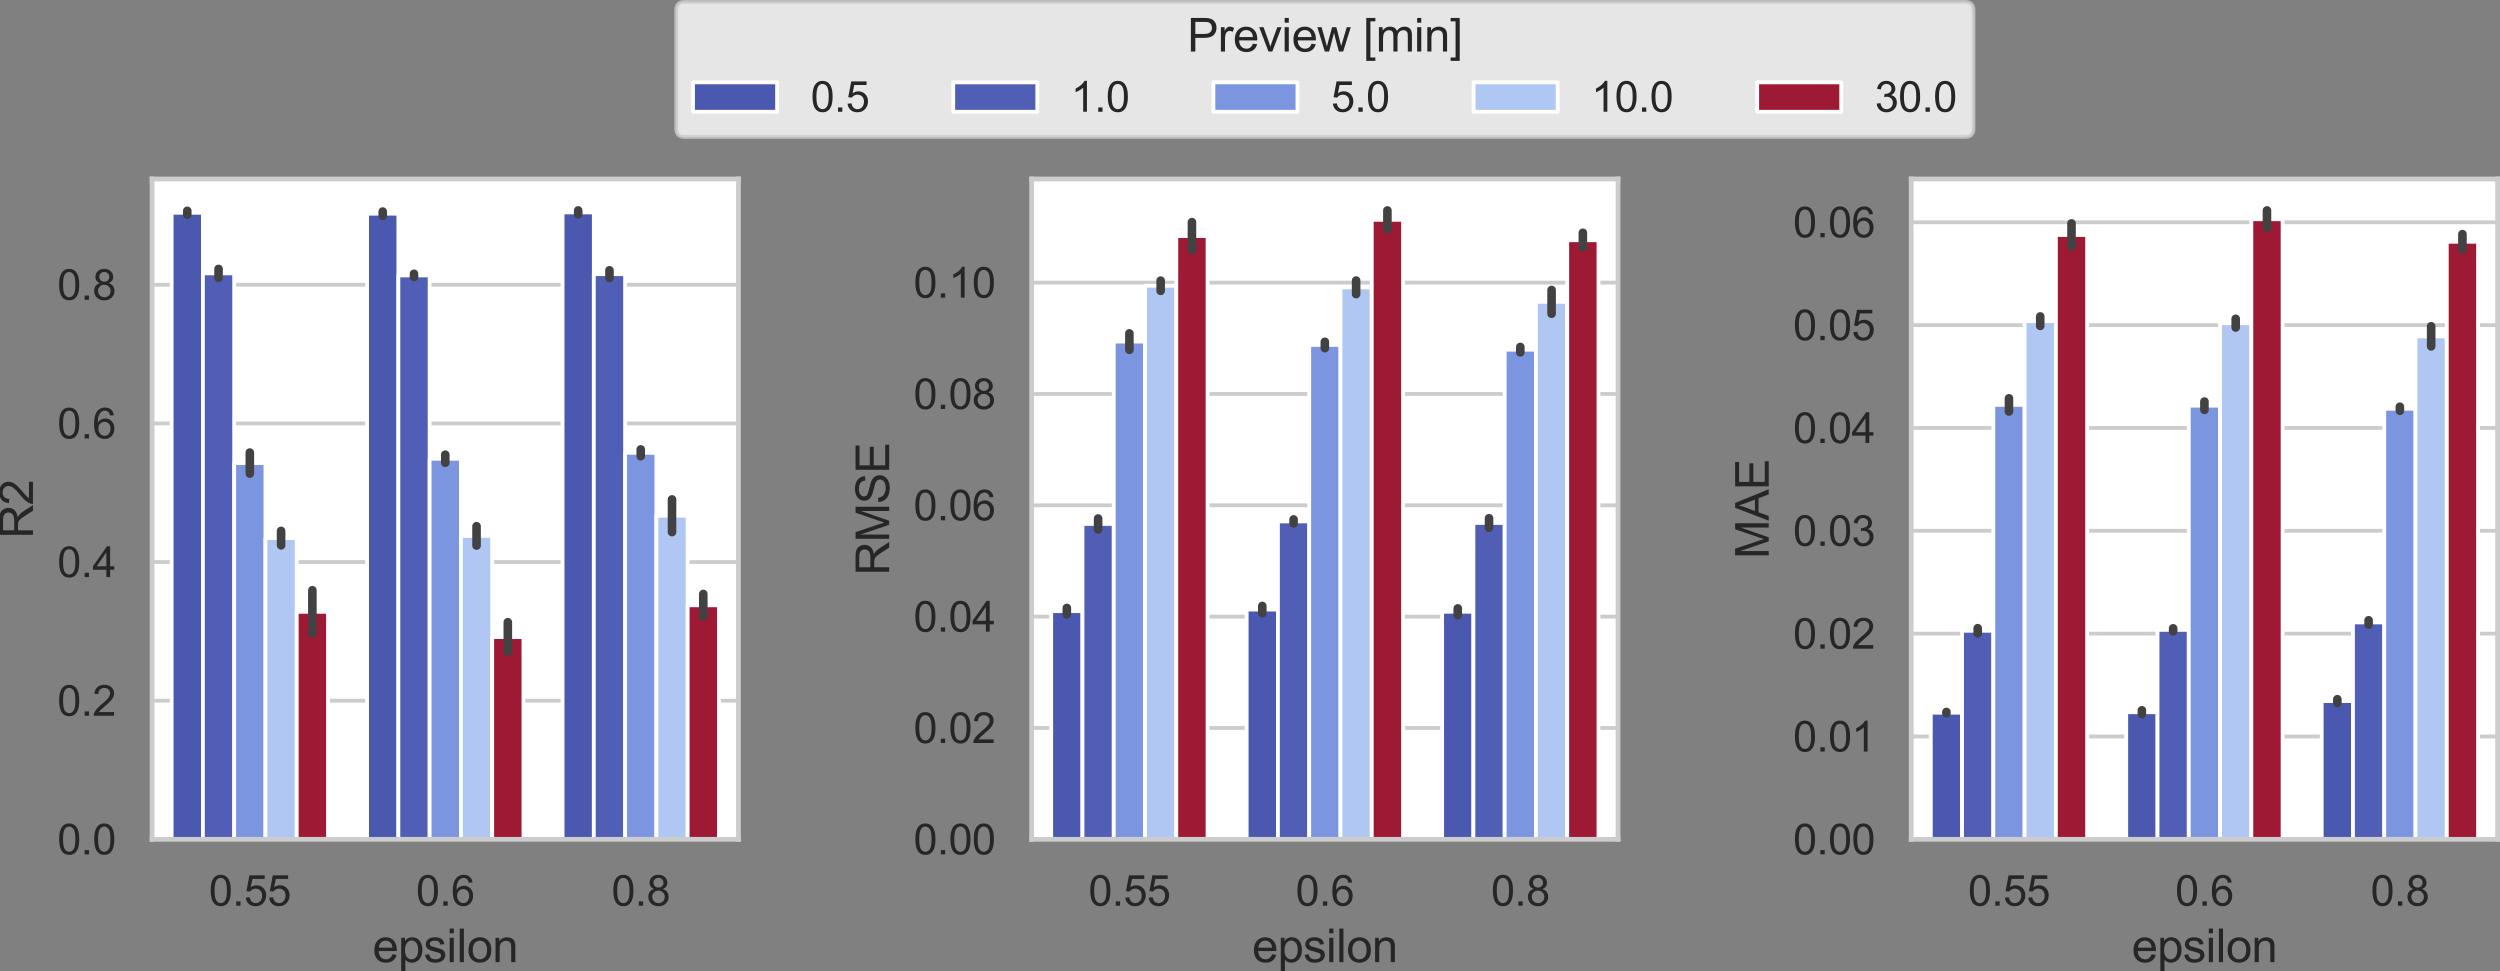 <?xml version="1.0" encoding="UTF-8" standalone="no"?>
<svg
   width="654.225pt"
   height="254.174pt"
   viewBox="0 0 654.225 254.174"
   version="1.1"
   id="svg3219"
   sodipodi:docname="teconer_metrics_Teconer_Downtown_100K.svg"
   inkscape:version="1.2 (dc2aeda, 2022-05-15)"
   xmlns:inkscape="http://www.inkscape.org/namespaces/inkscape"
   xmlns:sodipodi="http://sodipodi.sourceforge.net/DTD/sodipodi-0.dtd"
   xmlns:xlink="http://www.w3.org/1999/xlink"
   xmlns="http://www.w3.org/2000/svg"
   xmlns:svg="http://www.w3.org/2000/svg"
   xmlns:rdf="http://www.w3.org/1999/02/22-rdf-syntax-ns#"
   xmlns:cc="http://creativecommons.org/ns#"
   xmlns:dc="http://purl.org/dc/elements/1.1/">
  <rect x="0" y="0" width="654.225" height="254.174" fill="#808080" stroke="none"/>
  <sodipodi:namedview
     id="namedview3221"
     pagecolor="#ffffff"
     bordercolor="#666666"
     borderopacity="1.0"
     inkscape:showpageshadow="2"
     inkscape:pageopacity="0.0"
     inkscape:pagecheckerboard="0"
     inkscape:deskcolor="#d1d1d1"
     inkscape:document-units="pt"
     showgrid="false"
     inkscape:zoom="1.4188526"
     inkscape:cx="607.18078"
     inkscape:cy="159.63604"
     inkscape:window-width="2560"
     inkscape:window-height="1359"
     inkscape:window-x="0"
     inkscape:window-y="25"
     inkscape:window-maximized="0"
     inkscape:current-layer="figure_1" />
  <defs
     id="defs2249">
    <style
       type="text/css"
       id="style2247">*{stroke-linejoin: round; stroke-linecap: butt}</style>
  </defs>
  <g
     id="figure_1"
     transform="translate(-59.2,-10.76)">
    <g
       id="patch_1" />
    <g
       id="axes_1">
      <g
         id="patch_2">
        <path
           d="M 99,230.4 H 252.45 V 57.6 H 99 Z"
           style="fill:#ffffff"
           id="path2254" />
      </g>
      <g
         id="matplotlib.axis_1">
        <g
           id="xtick_1">
          <g
             id="text_1">
            <!-- 0.55 -->
            <g
               style="fill:#262626"
               transform="matrix(0.11,0,0,-0.11,113.871,247.774)"
               id="g2270">
              <defs
                 id="defs2260">
                <path
                   id="ArialMT-30"
                   d="m 266,2259 q 0,813 167,1308 167,496 496,764 330,269 830,269 369,0 647,-149 278,-148 459,-428 182,-279 285,-681 103,-401 103,-1083 0,-806 -166,-1301 Q 2922,463 2592,192 2263,-78 1759,-78 1097,-78 719,397 266,969 266,2259 Z m 578,0 q 0,-1128 264,-1502 264,-373 651,-373 388,0 652,375 264,375 264,1500 0,1132 -264,1503 -264,372 -658,372 -387,0 -619,-328 Q 844,3388 844,2259 Z"
                   transform="scale(0.016)" />
                <path
                   id="ArialMT-2e"
                   d="m 581,0 v 641 h 641 V 0 Z"
                   transform="scale(0.016)" />
                <path
                   id="ArialMT-35"
                   d="m 266,1200 590,50 q 66,-431 305,-649 239,-217 577,-217 406,0 687,306 281,307 281,813 0,481 -270,759 -270,279 -708,279 -272,0 -491,-124 -218,-123 -343,-320 l -528,69 443,2353 H 3088 V 3981 H 1259 L 1013,2750 q 412,288 865,288 600,0 1012,-416 413,-416 413,-1069 Q 3303,931 2941,478 2500,-78 1738,-78 1113,-78 717,272 322,622 266,1200 Z"
                   transform="scale(0.016)" />
              </defs>
              <use
                 xlink:href="#ArialMT-30"
                 id="use2262" />
              <use
                 xlink:href="#ArialMT-2e"
                 x="55.615"
                 id="use2264" />
              <use
                 xlink:href="#ArialMT-35"
                 x="83.398"
                 id="use2266" />
              <use
                 xlink:href="#ArialMT-35"
                 x="139.014"
                 id="use2268" />
            </g>
          </g>
        </g>
        <g
           id="xtick_2">
          <g
             id="text_2">
            <!-- 0.6 -->
            <g
               style="fill:#262626"
               transform="matrix(0.11,0,0,-0.11,168.08,247.774)"
               id="g2283">
              <defs
                 id="defs2275">
                <path
                   id="ArialMT-36"
                   d="m 3184,3459 -559,-43 q -75,331 -212,481 -229,241 -563,241 -269,0 -472,-150 -265,-194 -419,-566 -153,-372 -159,-1059 203,309 497,459 294,150 616,150 562,0 957,-414 396,-414 396,-1070 0,-432 -186,-802 Q 2894,316 2569,119 2244,-78 1831,-78 1128,-78 684,439 241,956 241,2144 q 0,1328 490,1931 428,525 1153,525 541,0 886,-303 346,-303 414,-838 z M 888,1484 q 0,-290 123,-556 123,-265 345,-405 222,-139 466,-139 356,0 612,287 257,288 257,782 0,475 -254,748 -253,274 -637,274 -381,0 -647,-274 -265,-273 -265,-717 z"
                   transform="scale(0.016)" />
              </defs>
              <use
                 xlink:href="#ArialMT-30"
                 id="use2277" />
              <use
                 xlink:href="#ArialMT-2e"
                 x="55.615"
                 id="use2279" />
              <use
                 xlink:href="#ArialMT-36"
                 x="83.398"
                 id="use2281" />
            </g>
          </g>
        </g>
        <g
           id="xtick_3">
          <g
             id="text_3">
            <!-- 0.8 -->
            <g
               style="fill:#262626"
               transform="matrix(0.11,0,0,-0.11,219.23,247.774)"
               id="g2296">
              <defs
                 id="defs2288">
                <path
                   id="ArialMT-38"
                   d="m 1131,2484 q -350,129 -519,366 -168,238 -168,569 0,500 359,840 360,341 956,341 600,0 966,-349 366,-348 366,-848 0,-319 -168,-555 -167,-235 -507,-364 422,-137 642,-444 220,-306 220,-731 0,-587 -416,-987 Q 2447,-78 1769,-78 1091,-78 675,323 259,725 259,1325 q 0,447 227,748 227,302 645,411 z m -112,954 q 0,-325 209,-532 210,-206 544,-206 325,0 533,204 208,205 208,502 0,310 -215,521 -214,211 -532,211 -322,0 -535,-207 -212,-206 -212,-493 z M 838,1322 q 0,-241 114,-466 114,-225 339,-349 225,-123 484,-123 403,0 665,259 263,260 263,660 0,406 -270,672 -270,266 -677,266 -397,0 -658,-263 -260,-262 -260,-656 z"
                   transform="scale(0.016)" />
              </defs>
              <use
                 xlink:href="#ArialMT-30"
                 id="use2290" />
              <use
                 xlink:href="#ArialMT-2e"
                 x="55.615"
                 id="use2292" />
              <use
                 xlink:href="#ArialMT-38"
                 x="83.398"
                 id="use2294" />
            </g>
          </g>
        </g>
        <g
           id="text_4">
          <!-- epsilon -->
          <g
             style="fill:#262626"
             transform="matrix(0.12,0,0,-0.12,156.713,262.549)"
             id="g2323">
            <defs
               id="defs2307">
              <path
                 id="ArialMT-65"
                 d="m 2694,1069 581,-72 Q 3138,488 2766,206 2394,-75 1816,-75 1088,-75 661,373 234,822 234,1631 q 0,838 431,1300 432,463 1119,463 666,0 1088,-453 422,-453 422,-1275 0,-50 -3,-150 H 816 q 31,-547 309,-838 278,-290 694,-290 309,0 528,162 219,163 347,519 z M 847,1978 h 1853 q -37,419 -212,628 -269,325 -697,325 -388,0 -652,-259 -264,-259 -292,-694 z"
                 transform="scale(0.016)" />
              <path
                 id="ArialMT-70"
                 d="m 422,-1272 v 4591 h 512 v -431 q 182,253 410,379 228,127 553,127 425,0 750,-219 325,-219 490,-618 166,-398 166,-873 0,-509 -183,-917 Q 2938,359 2589,142 2241,-75 1856,-75 1575,-75 1351,44 1128,163 984,344 v -1616 z m 509,2913 q 0,-641 259,-947 260,-306 629,-306 375,0 642,317 267,317 267,983 0,634 -261,949 -261,316 -623,316 -360,0 -637,-336 -276,-336 -276,-976 z"
                 transform="scale(0.016)" />
              <path
                 id="ArialMT-73"
                 d="m 197,991 556,87 q 47,-334 261,-512 214,-178 599,-178 387,0 574,157 188,158 188,371 0,190 -166,300 -115,75 -575,190 -618,157 -857,271 -239,114 -363,315 -123,202 -123,446 0,221 101,410 102,190 277,315 131,96 357,163 227,68 487,68 390,0 685,-113 296,-112 436,-305 141,-192 194,-513 l -550,-75 q -37,256 -217,399 -180,144 -508,144 -387,0 -553,-128 -166,-128 -166,-300 0,-109 69,-197 69,-90 216,-150 84,-31 497,-143 597,-160 832,-262 236,-101 370,-295 135,-193 135,-481 0,-281 -164,-530 Q 2625,197 2315,61 2006,-75 1616,-75 969,-75 630,194 291,463 197,991 Z"
                 transform="scale(0.016)" />
              <path
                 id="ArialMT-69"
                 d="m 425,3934 v 647 H 988 V 3934 Z M 425,0 V 3319 H 988 V 0 Z"
                 transform="scale(0.016)" />
              <path
                 id="ArialMT-6c"
                 d="M 409,0 V 4581 H 972 V 0 Z"
                 transform="scale(0.016)" />
              <path
                 id="ArialMT-6f"
                 d="m 213,1659 q 0,922 512,1366 428,369 1044,369 684,0 1118,-449 435,-448 435,-1239 0,-640 -192,-1008 Q 2938,331 2570,128 2203,-75 1769,-75 1072,-75 642,372 213,819 213,1659 Z m 578,0 q 0,-637 278,-954 278,-317 700,-317 419,0 697,318 278,319 278,972 0,616 -280,933 -280,317 -695,317 -422,0 -700,-316 -278,-315 -278,-953 z"
                 transform="scale(0.016)" />
              <path
                 id="ArialMT-6e"
                 d="m 422,0 v 3319 h 506 v -472 q 366,547 1056,547 300,0 552,-108 252,-108 377,-283 125,-175 175,-415 31,-157 31,-547 V 0 h -563 v 2019 q 0,344 -66,514 -65,170 -232,271 -167,102 -392,102 -360,0 -621,-228 Q 984,2450 984,1813 V 0 Z"
                 transform="scale(0.016)" />
            </defs>
            <use
               xlink:href="#ArialMT-65"
               id="use2309" />
            <use
               xlink:href="#ArialMT-70"
               x="55.615"
               id="use2311" />
            <use
               xlink:href="#ArialMT-73"
               x="111.23"
               id="use2313" />
            <use
               xlink:href="#ArialMT-69"
               x="161.23"
               id="use2315" />
            <use
               xlink:href="#ArialMT-6c"
               x="183.447"
               id="use2317" />
            <use
               xlink:href="#ArialMT-6f"
               x="205.664"
               id="use2319" />
            <use
               xlink:href="#ArialMT-6e"
               x="261.279"
               id="use2321" />
          </g>
        </g>
      </g>
      <g
         id="matplotlib.axis_2">
        <g
           id="ytick_1">
          <g
             id="line2d_1">
            <path
               d="M 99,230.4 H 252.45"
               clip-path="url(#p934b0e209a)"
               style="fill:none;stroke:#cccccc;stroke-linecap:round"
               id="path2327" />
          </g>
          <g
             id="text_5">
            <!-- 0.0 -->
            <g
               style="fill:#262626"
               transform="matrix(0.11,0,0,-0.11,74.21,234.337)"
               id="g2336">
              <use
                 xlink:href="#ArialMT-30"
                 id="use2330" />
              <use
                 xlink:href="#ArialMT-2e"
                 x="55.615"
                 id="use2332" />
              <use
                 xlink:href="#ArialMT-30"
                 x="83.398"
                 id="use2334" />
            </g>
          </g>
        </g>
        <g
           id="ytick_2">
          <g
             id="line2d_2">
            <path
               d="M 99,194.121 H 252.45"
               clip-path="url(#p934b0e209a)"
               style="fill:none;stroke:#cccccc;stroke-linecap:round"
               id="path2340" />
          </g>
          <g
             id="text_6">
            <!-- 0.2 -->
            <g
               style="fill:#262626"
               transform="matrix(0.11,0,0,-0.11,74.21,198.058)"
               id="g2352">
              <defs
                 id="defs2344">
                <path
                   id="ArialMT-32"
                   d="M 3222,541 V 0 H 194 q -6,203 65,391 116,309 370,609 255,300 737,694 747,612 1009,970 263,358 263,677 0,334 -240,563 -239,230 -623,230 -406,0 -650,-244 -244,-243 -247,-674 l -578,59 q 59,647 446,986 388,339 1042,339 659,0 1043,-366 385,-365 385,-906 0,-275 -113,-541 Q 2991,2522 2730,2228 2469,1934 1863,1422 1356,997 1212,845 1069,694 975,541 Z"
                   transform="scale(0.016)" />
              </defs>
              <use
                 xlink:href="#ArialMT-30"
                 id="use2346" />
              <use
                 xlink:href="#ArialMT-2e"
                 x="55.615"
                 id="use2348" />
              <use
                 xlink:href="#ArialMT-32"
                 x="83.398"
                 id="use2350" />
            </g>
          </g>
        </g>
        <g
           id="ytick_3">
          <g
             id="line2d_3">
            <path
               d="M 99,157.842 H 252.45"
               clip-path="url(#p934b0e209a)"
               style="fill:none;stroke:#cccccc;stroke-linecap:round"
               id="path2356" />
          </g>
          <g
             id="text_7">
            <!-- 0.4 -->
            <g
               style="fill:#262626"
               transform="matrix(0.11,0,0,-0.11,74.21,161.779)"
               id="g2368">
              <defs
                 id="defs2360">
                <path
                   id="ArialMT-34"
                   d="M 2069,0 V 1097 H 81 v 516 l 2091,2968 h 459 V 1613 h 619 V 1097 H 2631 V 0 Z m 0,1613 V 3678 L 634,1613 Z"
                   transform="scale(0.016)" />
              </defs>
              <use
                 xlink:href="#ArialMT-30"
                 id="use2362" />
              <use
                 xlink:href="#ArialMT-2e"
                 x="55.615"
                 id="use2364" />
              <use
                 xlink:href="#ArialMT-34"
                 x="83.398"
                 id="use2366" />
            </g>
          </g>
        </g>
        <g
           id="ytick_4">
          <g
             id="line2d_4">
            <path
               d="M 99,121.563 H 252.45"
               clip-path="url(#p934b0e209a)"
               style="fill:none;stroke:#cccccc;stroke-linecap:round"
               id="path2372" />
          </g>
          <g
             id="text_8">
            <!-- 0.6 -->
            <g
               style="fill:#262626"
               transform="matrix(0.11,0,0,-0.11,74.21,125.5)"
               id="g2381">
              <use
                 xlink:href="#ArialMT-30"
                 id="use2375" />
              <use
                 xlink:href="#ArialMT-2e"
                 x="55.615"
                 id="use2377" />
              <use
                 xlink:href="#ArialMT-36"
                 x="83.398"
                 id="use2379" />
            </g>
          </g>
        </g>
        <g
           id="ytick_5">
          <g
             id="line2d_5">
            <path
               d="M 99,85.284 H 252.45"
               clip-path="url(#p934b0e209a)"
               style="fill:none;stroke:#cccccc;stroke-linecap:round"
               id="path2385" />
          </g>
          <g
             id="text_9">
            <!-- 0.8 -->
            <g
               style="fill:#262626"
               transform="matrix(0.11,0,0,-0.11,74.21,89.221)"
               id="g2394">
              <use
                 xlink:href="#ArialMT-30"
                 id="use2388" />
              <use
                 xlink:href="#ArialMT-2e"
                 x="55.615"
                 id="use2390" />
              <use
                 xlink:href="#ArialMT-38"
                 x="83.398"
                 id="use2392" />
            </g>
          </g>
        </g>
        <g
           id="text_10">
          <!-- R2 -->
          <g
             style="fill:#262626"
             transform="matrix(0,-0.12,-0.12,0,67.825,151.67)"
             id="g2405">
            <defs
               id="defs2399">
              <path
                 id="ArialMT-52"
                 d="m 503,0 v 4581 h 2031 q 613,0 931,-124 319,-123 510,-436 191,-312 191,-690 0,-487 -316,-822 -316,-334 -975,-425 241,-115 366,-228 265,-243 503,-609 L 4541,0 h -763 l -606,953 q -266,413 -438,631 -171,219 -307,306 -136,88 -277,123 -103,21 -337,21 H 1109 V 0 Z m 606,2559 h 1304 q 415,0 649,86 235,86 357,275 122,189 122,411 0,325 -236,534 -236,210 -746,210 H 1109 Z"
                 transform="scale(0.016)" />
            </defs>
            <use
               xlink:href="#ArialMT-52"
               id="use2401" />
            <use
               xlink:href="#ArialMT-32"
               x="72.217"
               id="use2403" />
          </g>
        </g>
      </g>
      <g
         id="patch_3">
        <path
           d="m 104.115,230.4 h 8.184 V 66.432 h -8.184 z"
           clip-path="url(#p934b0e209a)"
           style="fill:#4b58af;stroke:#ffffff;stroke-linejoin:miter"
           id="path2409" />
      </g>
      <g
         id="patch_4">
        <path
           d="m 155.265,230.4 h 8.184 V 66.676 h -8.184 z"
           clip-path="url(#p934b0e209a)"
           style="fill:#4b58af;stroke:#ffffff;stroke-linejoin:miter"
           id="path2412" />
      </g>
      <g
         id="patch_5">
        <path
           d="m 206.415,230.4 h 8.184 V 66.343 h -8.184 z"
           clip-path="url(#p934b0e209a)"
           style="fill:#4b58af;stroke:#ffffff;stroke-linejoin:miter"
           id="path2415" />
      </g>
      <g
         id="patch_6">
        <path
           d="m 112.299,230.4 h 8.184 V 82.299 h -8.184 z"
           clip-path="url(#p934b0e209a)"
           style="fill:#505fb5;stroke:#ffffff;stroke-linejoin:miter"
           id="path2418" />
      </g>
      <g
         id="patch_7">
        <path
           d="m 163.449,230.4 h 8.184 V 82.832 h -8.184 z"
           clip-path="url(#p934b0e209a)"
           style="fill:#505fb5;stroke:#ffffff;stroke-linejoin:miter"
           id="path2421" />
      </g>
      <g
         id="patch_8">
        <path
           d="m 214.599,230.4 h 8.184 V 82.506 h -8.184 z"
           clip-path="url(#p934b0e209a)"
           style="fill:#505fb5;stroke:#ffffff;stroke-linejoin:miter"
           id="path2424" />
      </g>
      <g
         id="patch_9">
        <path
           d="m 120.483,230.4 h 8.184 v -98.451 h -8.184 z"
           clip-path="url(#p934b0e209a)"
           style="fill:#7c95e0;stroke:#ffffff;stroke-linejoin:miter"
           id="path2427" />
      </g>
      <g
         id="patch_10">
        <path
           d="m 171.633,230.4 h 8.184 v -99.596 h -8.184 z"
           clip-path="url(#p934b0e209a)"
           style="fill:#7c95e0;stroke:#ffffff;stroke-linejoin:miter"
           id="path2430" />
      </g>
      <g
         id="patch_11">
        <path
           d="m 222.783,230.4 h 8.184 V 129.258 h -8.184 z"
           clip-path="url(#p934b0e209a)"
           style="fill:#7c95e0;stroke:#ffffff;stroke-linejoin:miter"
           id="path2433" />
      </g>
      <g
         id="patch_12">
        <path
           d="m 128.667,230.4 h 8.184 v -78.819 h -8.184 z"
           clip-path="url(#p934b0e209a)"
           style="fill:#b1c7f3;stroke:#ffffff;stroke-linejoin:miter"
           id="path2436" />
      </g>
      <g
         id="patch_13">
        <path
           d="m 179.817,230.4 h 8.184 v -79.397 h -8.184 z"
           clip-path="url(#p934b0e209a)"
           style="fill:#b1c7f3;stroke:#ffffff;stroke-linejoin:miter"
           id="path2439" />
      </g>
      <g
         id="patch_14">
        <path
           d="m 230.967,230.4 h 8.184 v -84.668 h -8.184 z"
           clip-path="url(#p934b0e209a)"
           style="fill:#b1c7f3;stroke:#ffffff;stroke-linejoin:miter"
           id="path2442" />
      </g>
      <g
         id="patch_15">
        <path
           d="m 136.851,230.4 h 8.184 v -59.534 h -8.184 z"
           clip-path="url(#p934b0e209a)"
           style="fill:#9e1a34;stroke:#ffffff;stroke-linejoin:miter"
           id="path2445" />
      </g>
      <g
         id="patch_16">
        <path
           d="m 188.001,230.4 h 8.184 v -52.922 h -8.184 z"
           clip-path="url(#p934b0e209a)"
           style="fill:#9e1a34;stroke:#ffffff;stroke-linejoin:miter"
           id="path2448" />
      </g>
      <g
         id="patch_17">
        <path
           d="m 239.151,230.4 h 8.184 v -61.237 h -8.184 z"
           clip-path="url(#p934b0e209a)"
           style="fill:#9e1a34;stroke:#ffffff;stroke-linejoin:miter"
           id="path2451" />
      </g>
      <g
         id="patch_18">
        <path
           d="m 124.575,230.4 v 0 z"
           clip-path="url(#p934b0e209a)"
           style="fill:#4b58af;stroke:#ffffff;stroke-linejoin:miter"
           id="path2454" />
      </g>
      <g
         id="patch_19">
        <path
           d="m 124.575,230.4 v 0 z"
           clip-path="url(#p934b0e209a)"
           style="fill:#505fb5;stroke:#ffffff;stroke-linejoin:miter"
           id="path2457" />
      </g>
      <g
         id="patch_20">
        <path
           d="m 124.575,230.4 v 0 z"
           clip-path="url(#p934b0e209a)"
           style="fill:#7c95e0;stroke:#ffffff;stroke-linejoin:miter"
           id="path2460" />
      </g>
      <g
         id="patch_21">
        <path
           d="m 124.575,230.4 v 0 z"
           clip-path="url(#p934b0e209a)"
           style="fill:#b1c7f3;stroke:#ffffff;stroke-linejoin:miter"
           id="path2463" />
      </g>
      <g
         id="patch_22">
        <path
           d="m 124.575,230.4 v 0 z"
           clip-path="url(#p934b0e209a)"
           style="fill:#9e1a34;stroke:#ffffff;stroke-linejoin:miter"
           id="path2466" />
      </g>
      <g
         id="line2d_6">
        <path
           d="m 108.207,66.931 v -0.997"
           clip-path="url(#p934b0e209a)"
           style="fill:none;stroke:#424242;stroke-width:2.25;stroke-linecap:round"
           id="path2469" />
      </g>
      <g
         id="line2d_7">
        <path
           d="M 159.357,67.232 V 66.119"
           clip-path="url(#p934b0e209a)"
           style="fill:none;stroke:#424242;stroke-width:2.25;stroke-linecap:round"
           id="path2472" />
      </g>
      <g
         id="line2d_8">
        <path
           d="M 210.507,66.856 V 65.829"
           clip-path="url(#p934b0e209a)"
           style="fill:none;stroke:#424242;stroke-width:2.25;stroke-linecap:round"
           id="path2475" />
      </g>
      <g
         id="line2d_9">
        <path
           d="M 116.391,83.464 V 81.134"
           clip-path="url(#p934b0e209a)"
           style="fill:none;stroke:#424242;stroke-width:2.25;stroke-linecap:round"
           id="path2478" />
      </g>
      <g
         id="line2d_10">
        <path
           d="M 167.541,83.259 V 82.404"
           clip-path="url(#p934b0e209a)"
           style="fill:none;stroke:#424242;stroke-width:2.25;stroke-linecap:round"
           id="path2481" />
      </g>
      <g
         id="line2d_11">
        <path
           d="M 218.691,83.516 V 81.495"
           clip-path="url(#p934b0e209a)"
           style="fill:none;stroke:#424242;stroke-width:2.25;stroke-linecap:round"
           id="path2484" />
      </g>
      <g
         id="line2d_12">
        <path
           d="m 124.575,134.707 v -5.518"
           clip-path="url(#p934b0e209a)"
           style="fill:none;stroke:#424242;stroke-width:2.25;stroke-linecap:round"
           id="path2487" />
      </g>
      <g
         id="line2d_13">
        <path
           d="m 175.725,131.866 v -2.124"
           clip-path="url(#p934b0e209a)"
           style="fill:none;stroke:#424242;stroke-width:2.25;stroke-linecap:round"
           id="path2490" />
      </g>
      <g
         id="line2d_14">
        <path
           d="m 226.875,130.155 v -1.794"
           clip-path="url(#p934b0e209a)"
           style="fill:none;stroke:#424242;stroke-width:2.25;stroke-linecap:round"
           id="path2493" />
      </g>
      <g
         id="line2d_15">
        <path
           d="m 132.759,153.476 v -3.79"
           clip-path="url(#p934b0e209a)"
           style="fill:none;stroke:#424242;stroke-width:2.25;stroke-linecap:round"
           id="path2496" />
      </g>
      <g
         id="line2d_16">
        <path
           d="m 183.909,153.537 v -5.067"
           clip-path="url(#p934b0e209a)"
           style="fill:none;stroke:#424242;stroke-width:2.25;stroke-linecap:round"
           id="path2499" />
      </g>
      <g
         id="line2d_17">
        <path
           d="m 235.059,150.015 v -8.566"
           clip-path="url(#p934b0e209a)"
           style="fill:none;stroke:#424242;stroke-width:2.25;stroke-linecap:round"
           id="path2502" />
      </g>
      <g
         id="line2d_18">
        <path
           d="M 140.943,176.516 V 165.216"
           clip-path="url(#p934b0e209a)"
           style="fill:none;stroke:#424242;stroke-width:2.25;stroke-linecap:round"
           id="path2505" />
      </g>
      <g
         id="line2d_19">
        <path
           d="M 192.093,181.369 V 173.588"
           clip-path="url(#p934b0e209a)"
           style="fill:none;stroke:#424242;stroke-width:2.25;stroke-linecap:round"
           id="path2508" />
      </g>
      <g
         id="line2d_20">
        <path
           d="m 243.243,172.136 v -5.947"
           clip-path="url(#p934b0e209a)"
           style="fill:none;stroke:#424242;stroke-width:2.25;stroke-linecap:round"
           id="path2511" />
      </g>
      <g
         id="patch_23">
        <path
           d="M 99,230.4 V 57.6"
           style="fill:none;stroke:#cccccc;stroke-width:1.25;stroke-linecap:square;stroke-linejoin:miter"
           id="path2514" />
      </g>
      <g
         id="patch_24">
        <path
           d="M 252.45,230.4 V 57.6"
           style="fill:none;stroke:#cccccc;stroke-width:1.25;stroke-linecap:square;stroke-linejoin:miter"
           id="path2517" />
      </g>
      <g
         id="patch_25">
        <path
           d="M 99,230.4 H 252.45"
           style="fill:none;stroke:#cccccc;stroke-width:1.25;stroke-linecap:square;stroke-linejoin:miter"
           id="path2520" />
      </g>
      <g
         id="patch_26">
        <path
           d="M 99,57.6 H 252.45"
           style="fill:none;stroke:#cccccc;stroke-width:1.25;stroke-linecap:square;stroke-linejoin:miter"
           id="path2523" />
      </g>
    </g>
    <g
       id="axes_2">
      <g
         id="patch_27">
        <path
           d="m 329.175,230.4 h 153.45 V 57.6 h -153.45 z"
           style="fill:#ffffff"
           id="path2527" />
      </g>
      <g
         id="matplotlib.axis_3">
        <g
           id="xtick_4">
          <g
             id="text_11">
            <!-- 0.55 -->
            <g
               style="fill:#262626"
               transform="matrix(0.11,0,0,-0.11,344.046,247.774)"
               id="g2538">
              <use
                 xlink:href="#ArialMT-30"
                 id="use2530" />
              <use
                 xlink:href="#ArialMT-2e"
                 x="55.615"
                 id="use2532" />
              <use
                 xlink:href="#ArialMT-35"
                 x="83.398"
                 id="use2534" />
              <use
                 xlink:href="#ArialMT-35"
                 x="139.014"
                 id="use2536" />
            </g>
          </g>
        </g>
        <g
           id="xtick_5">
          <g
             id="text_12">
            <!-- 0.6 -->
            <g
               style="fill:#262626"
               transform="matrix(0.11,0,0,-0.11,398.255,247.774)"
               id="g2548">
              <use
                 xlink:href="#ArialMT-30"
                 id="use2542" />
              <use
                 xlink:href="#ArialMT-2e"
                 x="55.615"
                 id="use2544" />
              <use
                 xlink:href="#ArialMT-36"
                 x="83.398"
                 id="use2546" />
            </g>
          </g>
        </g>
        <g
           id="xtick_6">
          <g
             id="text_13">
            <!-- 0.8 -->
            <g
               style="fill:#262626"
               transform="matrix(0.11,0,0,-0.11,449.405,247.774)"
               id="g2558">
              <use
                 xlink:href="#ArialMT-30"
                 id="use2552" />
              <use
                 xlink:href="#ArialMT-2e"
                 x="55.615"
                 id="use2554" />
              <use
                 xlink:href="#ArialMT-38"
                 x="83.398"
                 id="use2556" />
            </g>
          </g>
        </g>
        <g
           id="text_14">
          <!-- epsilon -->
          <g
             style="fill:#262626"
             transform="matrix(0.12,0,0,-0.12,386.887,262.549)"
             id="g2576">
            <use
               xlink:href="#ArialMT-65"
               id="use2562" />
            <use
               xlink:href="#ArialMT-70"
               x="55.615"
               id="use2564" />
            <use
               xlink:href="#ArialMT-73"
               x="111.23"
               id="use2566" />
            <use
               xlink:href="#ArialMT-69"
               x="161.23"
               id="use2568" />
            <use
               xlink:href="#ArialMT-6c"
               x="183.447"
               id="use2570" />
            <use
               xlink:href="#ArialMT-6f"
               x="205.664"
               id="use2572" />
            <use
               xlink:href="#ArialMT-6e"
               x="261.279"
               id="use2574" />
          </g>
        </g>
      </g>
      <g
         id="matplotlib.axis_4">
        <g
           id="ytick_6">
          <g
             id="line2d_21">
            <path
               d="m 329.175,230.4 h 153.45"
               clip-path="url(#pfcf93f55b9)"
               style="fill:none;stroke:#cccccc;stroke-linecap:round"
               id="path2580" />
          </g>
          <g
             id="text_15">
            <!-- 0.00 -->
            <g
               style="fill:#262626"
               transform="matrix(0.11,0,0,-0.11,298.268,234.337)"
               id="g2591">
              <use
                 xlink:href="#ArialMT-30"
                 id="use2583" />
              <use
                 xlink:href="#ArialMT-2e"
                 x="55.615"
                 id="use2585" />
              <use
                 xlink:href="#ArialMT-30"
                 x="83.398"
                 id="use2587" />
              <use
                 xlink:href="#ArialMT-30"
                 x="139.014"
                 id="use2589" />
            </g>
          </g>
        </g>
        <g
           id="ytick_7">
          <g
             id="line2d_22">
            <path
               d="m 329.175,201.264 h 153.45"
               clip-path="url(#pfcf93f55b9)"
               style="fill:none;stroke:#cccccc;stroke-linecap:round"
               id="path2595" />
          </g>
          <g
             id="text_16">
            <!-- 0.02 -->
            <g
               style="fill:#262626"
               transform="matrix(0.11,0,0,-0.11,298.268,205.201)"
               id="g2606">
              <use
                 xlink:href="#ArialMT-30"
                 id="use2598" />
              <use
                 xlink:href="#ArialMT-2e"
                 x="55.615"
                 id="use2600" />
              <use
                 xlink:href="#ArialMT-30"
                 x="83.398"
                 id="use2602" />
              <use
                 xlink:href="#ArialMT-32"
                 x="139.014"
                 id="use2604" />
            </g>
          </g>
        </g>
        <g
           id="ytick_8">
          <g
             id="line2d_23">
            <path
               d="m 329.175,172.127 h 153.45"
               clip-path="url(#pfcf93f55b9)"
               style="fill:none;stroke:#cccccc;stroke-linecap:round"
               id="path2610" />
          </g>
          <g
             id="text_17">
            <!-- 0.04 -->
            <g
               style="fill:#262626"
               transform="matrix(0.11,0,0,-0.11,298.268,176.064)"
               id="g2621">
              <use
                 xlink:href="#ArialMT-30"
                 id="use2613" />
              <use
                 xlink:href="#ArialMT-2e"
                 x="55.615"
                 id="use2615" />
              <use
                 xlink:href="#ArialMT-30"
                 x="83.398"
                 id="use2617" />
              <use
                 xlink:href="#ArialMT-34"
                 x="139.014"
                 id="use2619" />
            </g>
          </g>
        </g>
        <g
           id="ytick_9">
          <g
             id="line2d_24">
            <path
               d="m 329.175,142.991 h 153.45"
               clip-path="url(#pfcf93f55b9)"
               style="fill:none;stroke:#cccccc;stroke-linecap:round"
               id="path2625" />
          </g>
          <g
             id="text_18">
            <!-- 0.06 -->
            <g
               style="fill:#262626"
               transform="matrix(0.11,0,0,-0.11,298.268,146.928)"
               id="g2636">
              <use
                 xlink:href="#ArialMT-30"
                 id="use2628" />
              <use
                 xlink:href="#ArialMT-2e"
                 x="55.615"
                 id="use2630" />
              <use
                 xlink:href="#ArialMT-30"
                 x="83.398"
                 id="use2632" />
              <use
                 xlink:href="#ArialMT-36"
                 x="139.014"
                 id="use2634" />
            </g>
          </g>
        </g>
        <g
           id="ytick_10">
          <g
             id="line2d_25">
            <path
               d="m 329.175,113.855 h 153.45"
               clip-path="url(#pfcf93f55b9)"
               style="fill:none;stroke:#cccccc;stroke-linecap:round"
               id="path2640" />
          </g>
          <g
             id="text_19">
            <!-- 0.08 -->
            <g
               style="fill:#262626"
               transform="matrix(0.11,0,0,-0.11,298.268,117.792)"
               id="g2651">
              <use
                 xlink:href="#ArialMT-30"
                 id="use2643" />
              <use
                 xlink:href="#ArialMT-2e"
                 x="55.615"
                 id="use2645" />
              <use
                 xlink:href="#ArialMT-30"
                 x="83.398"
                 id="use2647" />
              <use
                 xlink:href="#ArialMT-38"
                 x="139.014"
                 id="use2649" />
            </g>
          </g>
        </g>
        <g
           id="ytick_11">
          <g
             id="line2d_26">
            <path
               d="m 329.175,84.719 h 153.45"
               clip-path="url(#pfcf93f55b9)"
               style="fill:none;stroke:#cccccc;stroke-linecap:round"
               id="path2655" />
          </g>
          <g
             id="text_20">
            <!-- 0.10 -->
            <g
               style="fill:#262626"
               transform="matrix(0.11,0,0,-0.11,298.268,88.655)"
               id="g2669">
              <defs
                 id="defs2659">
                <path
                   id="ArialMT-31"
                   d="M 2384,0 H 1822 V 3584 Q 1619,3391 1289,3197 959,3003 697,2906 v 544 q 472,222 825,537 353,316 500,613 h 362 z"
                   transform="scale(0.016)" />
              </defs>
              <use
                 xlink:href="#ArialMT-30"
                 id="use2661" />
              <use
                 xlink:href="#ArialMT-2e"
                 x="55.615"
                 id="use2663" />
              <use
                 xlink:href="#ArialMT-31"
                 x="83.398"
                 id="use2665" />
              <use
                 xlink:href="#ArialMT-30"
                 x="139.014"
                 id="use2667" />
            </g>
          </g>
        </g>
        <g
           id="text_21">
          <!-- RMSE -->
          <g
             style="fill:#262626"
             transform="matrix(0,-0.12,-0.12,0,291.883,161.335)"
             id="g2686">
            <defs
               id="defs2676">
              <path
                 id="ArialMT-4d"
                 d="m 475,0 v 4581 h 913 L 2472,1338 q 150,-454 219,-679 78,250 243,735 l 1097,3187 h 816 V 0 H 4263 V 3834 L 2931,0 H 2384 L 1059,3900 V 0 Z"
                 transform="scale(0.016)" />
              <path
                 id="ArialMT-53"
                 d="m 288,1472 571,50 q 41,-344 189,-564 149,-220 461,-356 313,-136 704,-136 346,0 612,103 266,103 395,282 130,180 130,393 0,215 -125,376 -125,161 -412,271 -185,72 -816,223 -631,152 -884,286 -329,172 -490,426 -160,255 -160,571 0,347 196,648 197,302 575,458 379,156 841,156 509,0 898,-164 390,-164 599,-483 209,-318 225,-721 l -581,-44 q -47,434 -318,656 -270,222 -798,222 -550,0 -802,-202 -251,-201 -251,-485 0,-247 178,-407 175,-159 914,-326 739,-167 1014,-292 400,-185 590,-468 191,-282 191,-651 0,-366 -209,-690 Q 3516,281 3123,101 2731,-78 2241,-78 1619,-78 1198,103 778,284 539,648 300,1013 288,1472 Z"
                 transform="scale(0.016)" />
              <path
                 id="ArialMT-45"
                 d="M 506,0 V 4581 H 3819 V 4041 H 1113 V 2638 H 3647 V 2100 H 1113 V 541 H 3925 V 0 Z"
                 transform="scale(0.016)" />
            </defs>
            <use
               xlink:href="#ArialMT-52"
               id="use2678" />
            <use
               xlink:href="#ArialMT-4d"
               x="72.217"
               id="use2680" />
            <use
               xlink:href="#ArialMT-53"
               x="155.518"
               id="use2682" />
            <use
               xlink:href="#ArialMT-45"
               x="222.217"
               id="use2684" />
          </g>
        </g>
      </g>
      <g
         id="patch_28">
        <path
           d="m 334.29,230.4 h 8.184 v -59.707 h -8.184 z"
           clip-path="url(#pfcf93f55b9)"
           style="fill:#4b58af;stroke:#ffffff;stroke-linejoin:miter"
           id="path2690" />
      </g>
      <g
         id="patch_29">
        <path
           d="m 385.44,230.4 h 8.184 v -60.122 h -8.184 z"
           clip-path="url(#pfcf93f55b9)"
           style="fill:#4b58af;stroke:#ffffff;stroke-linejoin:miter"
           id="path2693" />
      </g>
      <g
         id="patch_30">
        <path
           d="m 436.59,230.4 h 8.184 v -59.553 h -8.184 z"
           clip-path="url(#pfcf93f55b9)"
           style="fill:#4b58af;stroke:#ffffff;stroke-linejoin:miter"
           id="path2696" />
      </g>
      <g
         id="patch_31">
        <path
           d="m 342.474,230.4 h 8.184 v -82.523 h -8.184 z"
           clip-path="url(#pfcf93f55b9)"
           style="fill:#505fb5;stroke:#ffffff;stroke-linejoin:miter"
           id="path2699" />
      </g>
      <g
         id="patch_32">
        <path
           d="m 393.624,230.4 h 8.184 v -83.19 h -8.184 z"
           clip-path="url(#pfcf93f55b9)"
           style="fill:#505fb5;stroke:#ffffff;stroke-linejoin:miter"
           id="path2702" />
      </g>
      <g
         id="patch_33">
        <path
           d="m 444.774,230.4 h 8.184 v -82.781 h -8.184 z"
           clip-path="url(#pfcf93f55b9)"
           style="fill:#505fb5;stroke:#ffffff;stroke-linejoin:miter"
           id="path2705" />
      </g>
      <g
         id="patch_34">
        <path
           d="m 350.658,230.4 h 8.184 V 100.147 h -8.184 z"
           clip-path="url(#pfcf93f55b9)"
           style="fill:#7c95e0;stroke:#ffffff;stroke-linejoin:miter"
           id="path2708" />
      </g>
      <g
         id="patch_35">
        <path
           d="m 401.808,230.4 h 8.184 V 101.037 h -8.184 z"
           clip-path="url(#pfcf93f55b9)"
           style="fill:#7c95e0;stroke:#ffffff;stroke-linejoin:miter"
           id="path2711" />
      </g>
      <g
         id="patch_36">
        <path
           d="m 452.958,230.4 h 8.184 V 102.264 h -8.184 z"
           clip-path="url(#pfcf93f55b9)"
           style="fill:#7c95e0;stroke:#ffffff;stroke-linejoin:miter"
           id="path2714" />
      </g>
      <g
         id="patch_37">
        <path
           d="m 358.842,230.4 h 8.184 V 85.538 h -8.184 z"
           clip-path="url(#pfcf93f55b9)"
           style="fill:#b1c7f3;stroke:#ffffff;stroke-linejoin:miter"
           id="path2717" />
      </g>
      <g
         id="patch_38">
        <path
           d="m 409.992,230.4 h 8.184 V 85.951 h -8.184 z"
           clip-path="url(#pfcf93f55b9)"
           style="fill:#b1c7f3;stroke:#ffffff;stroke-linejoin:miter"
           id="path2720" />
      </g>
      <g
         id="patch_39">
        <path
           d="m 461.142,230.4 h 8.184 V 89.752 h -8.184 z"
           clip-path="url(#pfcf93f55b9)"
           style="fill:#b1c7f3;stroke:#ffffff;stroke-linejoin:miter"
           id="path2723" />
      </g>
      <g
         id="patch_40">
        <path
           d="m 367.026,230.4 h 8.184 V 72.536 h -8.184 z"
           clip-path="url(#pfcf93f55b9)"
           style="fill:#9e1a34;stroke:#ffffff;stroke-linejoin:miter"
           id="path2726" />
      </g>
      <g
         id="patch_41">
        <path
           d="m 418.176,230.4 h 8.184 V 68.29 h -8.184 z"
           clip-path="url(#pfcf93f55b9)"
           style="fill:#9e1a34;stroke:#ffffff;stroke-linejoin:miter"
           id="path2729" />
      </g>
      <g
         id="patch_42">
        <path
           d="m 469.326,230.4 h 8.184 V 73.619 h -8.184 z"
           clip-path="url(#pfcf93f55b9)"
           style="fill:#9e1a34;stroke:#ffffff;stroke-linejoin:miter"
           id="path2732" />
      </g>
      <g
         id="patch_43">
        <path
           d="m 354.75,230.4 v 0 z"
           clip-path="url(#pfcf93f55b9)"
           style="fill:#4b58af;stroke:#ffffff;stroke-linejoin:miter"
           id="path2735" />
      </g>
      <g
         id="patch_44">
        <path
           d="m 354.75,230.4 v 0 z"
           clip-path="url(#pfcf93f55b9)"
           style="fill:#505fb5;stroke:#ffffff;stroke-linejoin:miter"
           id="path2738" />
      </g>
      <g
         id="patch_45">
        <path
           d="m 354.75,230.4 v 0 z"
           clip-path="url(#pfcf93f55b9)"
           style="fill:#7c95e0;stroke:#ffffff;stroke-linejoin:miter"
           id="path2741" />
      </g>
      <g
         id="patch_46">
        <path
           d="m 354.75,230.4 v 0 z"
           clip-path="url(#pfcf93f55b9)"
           style="fill:#b1c7f3;stroke:#ffffff;stroke-linejoin:miter"
           id="path2744" />
      </g>
      <g
         id="patch_47">
        <path
           d="m 354.75,230.4 v 0 z"
           clip-path="url(#pfcf93f55b9)"
           style="fill:#9e1a34;stroke:#ffffff;stroke-linejoin:miter"
           id="path2747" />
      </g>
      <g
         id="line2d_27">
        <path
           d="M 338.382,171.54 V 169.846"
           clip-path="url(#pfcf93f55b9)"
           style="fill:none;stroke:#424242;stroke-width:2.25;stroke-linecap:round"
           id="path2750" />
      </g>
      <g
         id="line2d_28">
        <path
           d="m 389.532,171.228 v -1.9"
           clip-path="url(#pfcf93f55b9)"
           style="fill:none;stroke:#424242;stroke-width:2.25;stroke-linecap:round"
           id="path2753" />
      </g>
      <g
         id="line2d_29">
        <path
           d="m 440.682,171.724 v -1.755"
           clip-path="url(#pfcf93f55b9)"
           style="fill:none;stroke:#424242;stroke-width:2.25;stroke-linecap:round"
           id="path2756" />
      </g>
      <g
         id="line2d_30">
        <path
           d="M 346.566,149.314 V 146.439"
           clip-path="url(#pfcf93f55b9)"
           style="fill:none;stroke:#424242;stroke-width:2.25;stroke-linecap:round"
           id="path2759" />
      </g>
      <g
         id="line2d_31">
        <path
           d="m 397.716,147.736 v -1.052"
           clip-path="url(#pfcf93f55b9)"
           style="fill:none;stroke:#424242;stroke-width:2.25;stroke-linecap:round"
           id="path2762" />
      </g>
      <g
         id="line2d_32">
        <path
           d="m 448.866,148.865 v -2.492"
           clip-path="url(#pfcf93f55b9)"
           style="fill:none;stroke:#424242;stroke-width:2.25;stroke-linecap:round"
           id="path2765" />
      </g>
      <g
         id="line2d_33">
        <path
           d="M 354.75,102.297 V 97.997"
           clip-path="url(#pfcf93f55b9)"
           style="fill:none;stroke:#424242;stroke-width:2.25;stroke-linecap:round"
           id="path2768" />
      </g>
      <g
         id="line2d_34">
        <path
           d="m 405.9,101.873 v -1.673"
           clip-path="url(#pfcf93f55b9)"
           style="fill:none;stroke:#424242;stroke-width:2.25;stroke-linecap:round"
           id="path2771" />
      </g>
      <g
         id="line2d_35">
        <path
           d="m 457.05,102.981 v -1.433"
           clip-path="url(#pfcf93f55b9)"
           style="fill:none;stroke:#424242;stroke-width:2.25;stroke-linecap:round"
           id="path2774" />
      </g>
      <g
         id="line2d_36">
        <path
           d="M 362.934,86.879 V 84.198"
           clip-path="url(#pfcf93f55b9)"
           style="fill:none;stroke:#424242;stroke-width:2.25;stroke-linecap:round"
           id="path2777" />
      </g>
      <g
         id="line2d_37">
        <path
           d="M 414.084,87.732 V 84.17"
           clip-path="url(#pfcf93f55b9)"
           style="fill:none;stroke:#424242;stroke-width:2.25;stroke-linecap:round"
           id="path2780" />
      </g>
      <g
         id="line2d_38">
        <path
           d="M 465.234,92.864 V 86.64"
           clip-path="url(#pfcf93f55b9)"
           style="fill:none;stroke:#424242;stroke-width:2.25;stroke-linecap:round"
           id="path2783" />
      </g>
      <g
         id="line2d_39">
        <path
           d="M 371.118,76.189 V 68.882"
           clip-path="url(#pfcf93f55b9)"
           style="fill:none;stroke:#424242;stroke-width:2.25;stroke-linecap:round"
           id="path2786" />
      </g>
      <g
         id="line2d_40">
        <path
           d="M 422.268,70.751 V 65.829"
           clip-path="url(#pfcf93f55b9)"
           style="fill:none;stroke:#424242;stroke-width:2.25;stroke-linecap:round"
           id="path2789" />
      </g>
      <g
         id="line2d_41">
        <path
           d="M 473.418,75.563 V 71.675"
           clip-path="url(#pfcf93f55b9)"
           style="fill:none;stroke:#424242;stroke-width:2.25;stroke-linecap:round"
           id="path2792" />
      </g>
      <g
         id="patch_48">
        <path
           d="M 329.175,230.4 V 57.6"
           style="fill:none;stroke:#cccccc;stroke-width:1.25;stroke-linecap:square;stroke-linejoin:miter"
           id="path2795" />
      </g>
      <g
         id="patch_49">
        <path
           d="M 482.625,230.4 V 57.6"
           style="fill:none;stroke:#cccccc;stroke-width:1.25;stroke-linecap:square;stroke-linejoin:miter"
           id="path2798" />
      </g>
      <g
         id="patch_50">
        <path
           d="m 329.175,230.4 h 153.45"
           style="fill:none;stroke:#cccccc;stroke-width:1.25;stroke-linecap:square;stroke-linejoin:miter"
           id="path2801" />
      </g>
      <g
         id="patch_51">
        <path
           d="m 329.175,57.6 h 153.45"
           style="fill:none;stroke:#cccccc;stroke-width:1.25;stroke-linecap:square;stroke-linejoin:miter"
           id="path2804" />
      </g>
      <g
         id="legend_1">
        <g
           id="patch_52">
          <path
             d="m 238.358,46.594 h 335.084 q 2.2,0 2.2,-2.2 V 13.46 q 0,-2.2 -2.2,-2.2 H 238.358 q -2.2,0 -2.2,2.2 v 30.934 q 0,2.2 2.2,2.2 z"
             style="opacity:0.8;fill:#ffffff;stroke:#cccccc;stroke-linejoin:miter"
             id="path2807" />
        </g>
        <g
           id="text_22">
          <!-- Preview [min] -->
          <g
             style="fill:#262626"
             transform="matrix(0.12,0,0,-0.12,369.892,24.249)"
             id="g2846">
            <defs
               id="defs2818">
              <path
                 id="ArialMT-50"
                 d="m 494,0 v 4581 h 1728 q 456,0 697,-43 337,-57 565,-215 229,-157 368,-442 139,-284 139,-625 0,-584 -372,-989 -372,-404 -1344,-404 H 1100 V 0 Z m 606,2403 h 1184 q 588,0 835,219 247,219 247,616 0,287 -146,491 -145,205 -382,271 -154,41 -566,41 H 1100 Z"
                 transform="scale(0.016)" />
              <path
                 id="ArialMT-72"
                 d="m 416,0 v 3319 h 506 v -503 q 194,353 358,465 164,113 361,113 284,0 578,-181 l -194,-522 q -206,122 -412,122 -185,0 -332,-111 -147,-111 -209,-308 -94,-300 -94,-656 V 0 Z"
                 transform="scale(0.016)" />
              <path
                 id="ArialMT-76"
                 d="M 1344,0 81,3319 h 594 l 713,-1988 q 115,-322 212,-668 75,262 209,631 l 738,2025 h 578 L 1869,0 Z"
                 transform="scale(0.016)" />
              <path
                 id="ArialMT-77"
                 d="M 1034,0 19,3319 h 581 l 528,-1916 197,-712 q 13,53 172,684 l 528,1944 h 578 l 497,-1925 166,-635 190,641 569,1919 h 547 L 3534,0 H 2950 L 2422,1988 2294,2553 1622,0 Z"
                 transform="scale(0.016)" />
              <path
                 id="ArialMT-20"
                 transform="scale(0.016)"
                 d="" />
              <path
                 id="ArialMT-5b"
                 d="M 434,-1272 V 4581 H 1675 V 4116 H 997 V -806 h 678 v -466 z"
                 transform="scale(0.016)" />
              <path
                 id="ArialMT-6d"
                 d="m 422,0 v 3319 h 503 v -466 q 156,244 415,392 260,149 591,149 369,0 605,-153 236,-153 333,-428 394,581 1025,581 494,0 759,-274 266,-273 266,-842 V 0 h -560 v 2091 q 0,337 -55,485 -54,149 -198,239 -143,91 -337,91 -350,0 -582,-233 -231,-232 -231,-745 V 0 h -562 v 2156 q 0,375 -138,562 -137,188 -450,188 -237,0 -439,-125 -201,-125 -292,-366 -91,-240 -91,-693 V 0 Z"
                 transform="scale(0.016)" />
              <path
                 id="ArialMT-5d"
                 d="M 1363,-1272 H 122 v 466 H 800 V 4116 H 122 v 465 h 1241 z"
                 transform="scale(0.016)" />
            </defs>
            <use
               xlink:href="#ArialMT-50"
               id="use2820" />
            <use
               xlink:href="#ArialMT-72"
               x="66.699"
               id="use2822" />
            <use
               xlink:href="#ArialMT-65"
               x="100"
               id="use2824" />
            <use
               xlink:href="#ArialMT-76"
               x="155.615"
               id="use2826" />
            <use
               xlink:href="#ArialMT-69"
               x="205.615"
               id="use2828" />
            <use
               xlink:href="#ArialMT-65"
               x="227.832"
               id="use2830" />
            <use
               xlink:href="#ArialMT-77"
               x="283.447"
               id="use2832" />
            <use
               xlink:href="#ArialMT-20"
               x="355.664"
               id="use2834" />
            <use
               xlink:href="#ArialMT-5b"
               x="383.447"
               id="use2836" />
            <use
               xlink:href="#ArialMT-6d"
               x="411.23"
               id="use2838" />
            <use
               xlink:href="#ArialMT-69"
               x="494.531"
               id="use2840" />
            <use
               xlink:href="#ArialMT-6e"
               x="516.748"
               id="use2842" />
            <use
               xlink:href="#ArialMT-5d"
               x="572.363"
               id="use2844" />
          </g>
        </g>
        <g
           id="patch_53">
          <path
             d="m 240.558,40.008 h 22 v -7.7 h -22 z"
             style="fill:#4b58af;stroke:#ffffff;stroke-linejoin:miter"
             id="path2849" />
        </g>
        <g
           id="text_23">
          <!-- 0.5 -->
          <g
             style="fill:#262626"
             transform="matrix(0.11,0,0,-0.11,271.358,40.008)"
             id="g2858">
            <use
               xlink:href="#ArialMT-30"
               id="use2852" />
            <use
               xlink:href="#ArialMT-2e"
               x="55.615"
               id="use2854" />
            <use
               xlink:href="#ArialMT-35"
               x="83.398"
               id="use2856" />
          </g>
        </g>
        <g
           id="patch_54">
          <path
             d="m 308.648,40.008 h 22 v -7.7 h -22 z"
             style="fill:#505fb5;stroke:#ffffff;stroke-linejoin:miter"
             id="path2861" />
        </g>
        <g
           id="text_24">
          <!-- 1.0 -->
          <g
             style="fill:#262626"
             transform="matrix(0.11,0,0,-0.11,339.448,40.008)"
             id="g2870">
            <use
               xlink:href="#ArialMT-31"
               id="use2864" />
            <use
               xlink:href="#ArialMT-2e"
               x="55.615"
               id="use2866" />
            <use
               xlink:href="#ArialMT-30"
               x="83.398"
               id="use2868" />
          </g>
        </g>
        <g
           id="patch_55">
          <path
             d="m 376.738,40.008 h 22 v -7.7 h -22 z"
             style="fill:#7c95e0;stroke:#ffffff;stroke-linejoin:miter"
             id="path2873" />
        </g>
        <g
           id="text_25">
          <!-- 5.0 -->
          <g
             style="fill:#262626"
             transform="matrix(0.11,0,0,-0.11,407.538,40.008)"
             id="g2882">
            <use
               xlink:href="#ArialMT-35"
               id="use2876" />
            <use
               xlink:href="#ArialMT-2e"
               x="55.615"
               id="use2878" />
            <use
               xlink:href="#ArialMT-30"
               x="83.398"
               id="use2880" />
          </g>
        </g>
        <g
           id="patch_56">
          <path
             d="m 444.828,40.008 h 22 v -7.7 h -22 z"
             style="fill:#b1c7f3;stroke:#ffffff;stroke-linejoin:miter"
             id="path2885" />
        </g>
        <g
           id="text_26">
          <!-- 10.0 -->
          <g
             style="fill:#262626"
             transform="matrix(0.11,0,0,-0.11,475.628,40.008)"
             id="g2896">
            <use
               xlink:href="#ArialMT-31"
               id="use2888" />
            <use
               xlink:href="#ArialMT-30"
               x="55.615"
               id="use2890" />
            <use
               xlink:href="#ArialMT-2e"
               x="111.23"
               id="use2892" />
            <use
               xlink:href="#ArialMT-30"
               x="139.014"
               id="use2894" />
          </g>
        </g>
        <g
           id="patch_57">
          <path
             d="m 519.035,40.008 h 22 v -7.7 h -22 z"
             style="fill:#9e1a34;stroke:#ffffff;stroke-linejoin:miter"
             id="path2899" />
        </g>
        <g
           id="text_27">
          <!-- 30.0 -->
          <g
             style="fill:#262626"
             transform="matrix(0.11,0,0,-0.11,549.835,40.008)"
             id="g2913">
            <defs
               id="defs2903">
              <path
                 id="ArialMT-33"
                 d="m 269,1209 562,75 q 97,-478 330,-689 233,-211 567,-211 397,0 670,275 274,275 274,682 0,387 -253,638 -253,252 -644,252 -159,0 -397,-62 l 63,494 q 56,-7 90,-7 360,0 647,187 288,188 288,579 0,309 -210,512 -209,204 -540,204 -328,0 -547,-207 -219,-206 -281,-618 l -563,100 q 103,565 468,876 366,311 910,311 375,0 690,-161 316,-161 483,-439 168,-278 168,-591 0,-296 -160,-540 -159,-244 -471,-388 406,-93 631,-389 225,-295 225,-739 Q 3269,753 2831,336 2394,-81 1725,-81 1122,-81 723,278 325,638 269,1209 Z"
                 transform="scale(0.016)" />
            </defs>
            <use
               xlink:href="#ArialMT-33"
               id="use2905" />
            <use
               xlink:href="#ArialMT-30"
               x="55.615"
               id="use2907" />
            <use
               xlink:href="#ArialMT-2e"
               x="111.23"
               id="use2909" />
            <use
               xlink:href="#ArialMT-30"
               x="139.014"
               id="use2911" />
          </g>
        </g>
      </g>
    </g>
    <g
       id="axes_3">
      <g
         id="patch_58">
        <path
           d="M 559.35,230.4 H 712.8 V 57.6 H 559.35 Z"
           style="fill:#ffffff"
           id="path2918" />
      </g>
      <g
         id="matplotlib.axis_5">
        <g
           id="xtick_7">
          <g
             id="text_28">
            <!-- 0.55 -->
            <g
               style="fill:#262626"
               transform="matrix(0.11,0,0,-0.11,574.221,247.774)"
               id="g2929">
              <use
                 xlink:href="#ArialMT-30"
                 id="use2921" />
              <use
                 xlink:href="#ArialMT-2e"
                 x="55.615"
                 id="use2923" />
              <use
                 xlink:href="#ArialMT-35"
                 x="83.398"
                 id="use2925" />
              <use
                 xlink:href="#ArialMT-35"
                 x="139.014"
                 id="use2927" />
            </g>
          </g>
        </g>
        <g
           id="xtick_8">
          <g
             id="text_29">
            <!-- 0.6 -->
            <g
               style="fill:#262626"
               transform="matrix(0.11,0,0,-0.11,628.43,247.774)"
               id="g2939">
              <use
                 xlink:href="#ArialMT-30"
                 id="use2933" />
              <use
                 xlink:href="#ArialMT-2e"
                 x="55.615"
                 id="use2935" />
              <use
                 xlink:href="#ArialMT-36"
                 x="83.398"
                 id="use2937" />
            </g>
          </g>
        </g>
        <g
           id="xtick_9">
          <g
             id="text_30">
            <!-- 0.8 -->
            <g
               style="fill:#262626"
               transform="matrix(0.11,0,0,-0.11,679.58,247.774)"
               id="g2949">
              <use
                 xlink:href="#ArialMT-30"
                 id="use2943" />
              <use
                 xlink:href="#ArialMT-2e"
                 x="55.615"
                 id="use2945" />
              <use
                 xlink:href="#ArialMT-38"
                 x="83.398"
                 id="use2947" />
            </g>
          </g>
        </g>
        <g
           id="text_31">
          <!-- epsilon -->
          <g
             style="fill:#262626"
             transform="matrix(0.12,0,0,-0.12,617.062,262.549)"
             id="g2967">
            <use
               xlink:href="#ArialMT-65"
               id="use2953" />
            <use
               xlink:href="#ArialMT-70"
               x="55.615"
               id="use2955" />
            <use
               xlink:href="#ArialMT-73"
               x="111.23"
               id="use2957" />
            <use
               xlink:href="#ArialMT-69"
               x="161.23"
               id="use2959" />
            <use
               xlink:href="#ArialMT-6c"
               x="183.447"
               id="use2961" />
            <use
               xlink:href="#ArialMT-6f"
               x="205.664"
               id="use2963" />
            <use
               xlink:href="#ArialMT-6e"
               x="261.279"
               id="use2965" />
          </g>
        </g>
      </g>
      <g
         id="matplotlib.axis_6">
        <g
           id="ytick_12">
          <g
             id="line2d_42">
            <path
               d="M 559.35,230.4 H 712.8"
               clip-path="url(#pcbe00baed7)"
               style="fill:none;stroke:#cccccc;stroke-linecap:round"
               id="path2971" />
          </g>
          <g
             id="text_32">
            <!-- 0.00 -->
            <g
               style="fill:#262626"
               transform="matrix(0.11,0,0,-0.11,528.443,234.337)"
               id="g2982">
              <use
                 xlink:href="#ArialMT-30"
                 id="use2974" />
              <use
                 xlink:href="#ArialMT-2e"
                 x="55.615"
                 id="use2976" />
              <use
                 xlink:href="#ArialMT-30"
                 x="83.398"
                 id="use2978" />
              <use
                 xlink:href="#ArialMT-30"
                 x="139.014"
                 id="use2980" />
            </g>
          </g>
        </g>
        <g
           id="ytick_13">
          <g
             id="line2d_43">
            <path
               d="M 559.35,203.489 H 712.8"
               clip-path="url(#pcbe00baed7)"
               style="fill:none;stroke:#cccccc;stroke-linecap:round"
               id="path2986" />
          </g>
          <g
             id="text_33">
            <!-- 0.01 -->
            <g
               style="fill:#262626"
               transform="matrix(0.11,0,0,-0.11,528.443,207.426)"
               id="g2997">
              <use
                 xlink:href="#ArialMT-30"
                 id="use2989" />
              <use
                 xlink:href="#ArialMT-2e"
                 x="55.615"
                 id="use2991" />
              <use
                 xlink:href="#ArialMT-30"
                 x="83.398"
                 id="use2993" />
              <use
                 xlink:href="#ArialMT-31"
                 x="139.014"
                 id="use2995" />
            </g>
          </g>
        </g>
        <g
           id="ytick_14">
          <g
             id="line2d_44">
            <path
               d="M 559.35,176.578 H 712.8"
               clip-path="url(#pcbe00baed7)"
               style="fill:none;stroke:#cccccc;stroke-linecap:round"
               id="path3001" />
          </g>
          <g
             id="text_34">
            <!-- 0.02 -->
            <g
               style="fill:#262626"
               transform="matrix(0.11,0,0,-0.11,528.443,180.515)"
               id="g3012">
              <use
                 xlink:href="#ArialMT-30"
                 id="use3004" />
              <use
                 xlink:href="#ArialMT-2e"
                 x="55.615"
                 id="use3006" />
              <use
                 xlink:href="#ArialMT-30"
                 x="83.398"
                 id="use3008" />
              <use
                 xlink:href="#ArialMT-32"
                 x="139.014"
                 id="use3010" />
            </g>
          </g>
        </g>
        <g
           id="ytick_15">
          <g
             id="line2d_45">
            <path
               d="M 559.35,149.667 H 712.8"
               clip-path="url(#pcbe00baed7)"
               style="fill:none;stroke:#cccccc;stroke-linecap:round"
               id="path3016" />
          </g>
          <g
             id="text_35">
            <!-- 0.03 -->
            <g
               style="fill:#262626"
               transform="matrix(0.11,0,0,-0.11,528.443,153.604)"
               id="g3027">
              <use
                 xlink:href="#ArialMT-30"
                 id="use3019" />
              <use
                 xlink:href="#ArialMT-2e"
                 x="55.615"
                 id="use3021" />
              <use
                 xlink:href="#ArialMT-30"
                 x="83.398"
                 id="use3023" />
              <use
                 xlink:href="#ArialMT-33"
                 x="139.014"
                 id="use3025" />
            </g>
          </g>
        </g>
        <g
           id="ytick_16">
          <g
             id="line2d_46">
            <path
               d="M 559.35,122.756 H 712.8"
               clip-path="url(#pcbe00baed7)"
               style="fill:none;stroke:#cccccc;stroke-linecap:round"
               id="path3031" />
          </g>
          <g
             id="text_36">
            <!-- 0.04 -->
            <g
               style="fill:#262626"
               transform="matrix(0.11,0,0,-0.11,528.443,126.693)"
               id="g3042">
              <use
                 xlink:href="#ArialMT-30"
                 id="use3034" />
              <use
                 xlink:href="#ArialMT-2e"
                 x="55.615"
                 id="use3036" />
              <use
                 xlink:href="#ArialMT-30"
                 x="83.398"
                 id="use3038" />
              <use
                 xlink:href="#ArialMT-34"
                 x="139.014"
                 id="use3040" />
            </g>
          </g>
        </g>
        <g
           id="ytick_17">
          <g
             id="line2d_47">
            <path
               d="M 559.35,95.845 H 712.8"
               clip-path="url(#pcbe00baed7)"
               style="fill:none;stroke:#cccccc;stroke-linecap:round"
               id="path3046" />
          </g>
          <g
             id="text_37">
            <!-- 0.05 -->
            <g
               style="fill:#262626"
               transform="matrix(0.11,0,0,-0.11,528.443,99.782)"
               id="g3057">
              <use
                 xlink:href="#ArialMT-30"
                 id="use3049" />
              <use
                 xlink:href="#ArialMT-2e"
                 x="55.615"
                 id="use3051" />
              <use
                 xlink:href="#ArialMT-30"
                 x="83.398"
                 id="use3053" />
              <use
                 xlink:href="#ArialMT-35"
                 x="139.014"
                 id="use3055" />
            </g>
          </g>
        </g>
        <g
           id="ytick_18">
          <g
             id="line2d_48">
            <path
               d="M 559.35,68.934 H 712.8"
               clip-path="url(#pcbe00baed7)"
               style="fill:none;stroke:#cccccc;stroke-linecap:round"
               id="path3061" />
          </g>
          <g
             id="text_38">
            <!-- 0.06 -->
            <g
               style="fill:#262626"
               transform="matrix(0.11,0,0,-0.11,528.443,72.871)"
               id="g3072">
              <use
                 xlink:href="#ArialMT-30"
                 id="use3064" />
              <use
                 xlink:href="#ArialMT-2e"
                 x="55.615"
                 id="use3066" />
              <use
                 xlink:href="#ArialMT-30"
                 x="83.398"
                 id="use3068" />
              <use
                 xlink:href="#ArialMT-36"
                 x="139.014"
                 id="use3070" />
            </g>
          </g>
        </g>
        <g
           id="text_39">
          <!-- MAE -->
          <g
             style="fill:#262626"
             transform="matrix(0,-0.12,-0.12,0,522.058,157.002)"
             id="g3085">
            <defs
               id="defs3077">
              <path
                 id="ArialMT-41"
                 d="m -9,0 1759,4581 h 653 L 4278,0 H 3588 L 3053,1388 H 1138 L 634,0 Z m 1322,1881 h 1553 l -478,1269 q -219,578 -325,950 -88,-441 -247,-875 z"
                 transform="scale(0.016)" />
            </defs>
            <use
               xlink:href="#ArialMT-4d"
               id="use3079" />
            <use
               xlink:href="#ArialMT-41"
               x="83.301"
               id="use3081" />
            <use
               xlink:href="#ArialMT-45"
               x="150"
               id="use3083" />
          </g>
        </g>
      </g>
      <g
         id="patch_59">
        <path
           d="m 564.465,230.4 h 8.184 v -33.144 h -8.184 z"
           clip-path="url(#pcbe00baed7)"
           style="fill:#4b58af;stroke:#ffffff;stroke-linejoin:miter"
           id="path3089" />
      </g>
      <g
         id="patch_60">
        <path
           d="m 615.615,230.4 h 8.184 v -33.263 h -8.184 z"
           clip-path="url(#pcbe00baed7)"
           style="fill:#4b58af;stroke:#ffffff;stroke-linejoin:miter"
           id="path3092" />
      </g>
      <g
         id="patch_61">
        <path
           d="m 666.765,230.4 h 8.184 v -36.169 h -8.184 z"
           clip-path="url(#pcbe00baed7)"
           style="fill:#4b58af;stroke:#ffffff;stroke-linejoin:miter"
           id="path3095" />
      </g>
      <g
         id="patch_62">
        <path
           d="m 572.649,230.4 h 8.184 v -54.578 h -8.184 z"
           clip-path="url(#pcbe00baed7)"
           style="fill:#505fb5;stroke:#ffffff;stroke-linejoin:miter"
           id="path3098" />
      </g>
      <g
         id="patch_63">
        <path
           d="m 623.799,230.4 h 8.184 v -54.809 h -8.184 z"
           clip-path="url(#pcbe00baed7)"
           style="fill:#505fb5;stroke:#ffffff;stroke-linejoin:miter"
           id="path3101" />
      </g>
      <g
         id="patch_64">
        <path
           d="m 674.949,230.4 h 8.184 v -56.759 h -8.184 z"
           clip-path="url(#pcbe00baed7)"
           style="fill:#505fb5;stroke:#ffffff;stroke-linejoin:miter"
           id="path3104" />
      </g>
      <g
         id="patch_65">
        <path
           d="m 580.833,230.4 h 8.184 V 116.721 h -8.184 z"
           clip-path="url(#pcbe00baed7)"
           style="fill:#7c95e0;stroke:#ffffff;stroke-linejoin:miter"
           id="path3107" />
      </g>
      <g
         id="patch_66">
        <path
           d="m 631.983,230.4 h 8.184 V 116.933 h -8.184 z"
           clip-path="url(#pcbe00baed7)"
           style="fill:#7c95e0;stroke:#ffffff;stroke-linejoin:miter"
           id="path3110" />
      </g>
      <g
         id="patch_67">
        <path
           d="m 683.133,230.4 h 8.184 V 117.73 h -8.184 z"
           clip-path="url(#pcbe00baed7)"
           style="fill:#7c95e0;stroke:#ffffff;stroke-linejoin:miter"
           id="path3113" />
      </g>
      <g
         id="patch_68">
        <path
           d="m 589.017,230.4 h 8.184 V 94.811 h -8.184 z"
           clip-path="url(#pcbe00baed7)"
           style="fill:#b1c7f3;stroke:#ffffff;stroke-linejoin:miter"
           id="path3116" />
      </g>
      <g
         id="patch_69">
        <path
           d="m 640.167,230.4 h 8.184 V 95.328 h -8.184 z"
           clip-path="url(#pcbe00baed7)"
           style="fill:#b1c7f3;stroke:#ffffff;stroke-linejoin:miter"
           id="path3119" />
      </g>
      <g
         id="patch_70">
        <path
           d="m 691.317,230.4 h 8.184 V 98.773 h -8.184 z"
           clip-path="url(#pcbe00baed7)"
           style="fill:#b1c7f3;stroke:#ffffff;stroke-linejoin:miter"
           id="path3122" />
      </g>
      <g
         id="patch_71">
        <path
           d="m 597.201,230.4 h 8.184 V 72.256 h -8.184 z"
           clip-path="url(#pcbe00baed7)"
           style="fill:#9e1a34;stroke:#ffffff;stroke-linejoin:miter"
           id="path3125" />
      </g>
      <g
         id="patch_72">
        <path
           d="m 648.351,230.4 h 8.184 V 68.126 h -8.184 z"
           clip-path="url(#pcbe00baed7)"
           style="fill:#9e1a34;stroke:#ffffff;stroke-linejoin:miter"
           id="path3128" />
      </g>
      <g
         id="patch_73">
        <path
           d="m 699.501,230.4 h 8.184 V 74.029 h -8.184 z"
           clip-path="url(#pcbe00baed7)"
           style="fill:#9e1a34;stroke:#ffffff;stroke-linejoin:miter"
           id="path3131" />
      </g>
      <g
         id="patch_74">
        <path
           d="m 584.925,230.4 v 0 z"
           clip-path="url(#pcbe00baed7)"
           style="fill:#4b58af;stroke:#ffffff;stroke-linejoin:miter"
           id="path3134" />
      </g>
      <g
         id="patch_75">
        <path
           d="m 584.925,230.4 v 0 z"
           clip-path="url(#pcbe00baed7)"
           style="fill:#505fb5;stroke:#ffffff;stroke-linejoin:miter"
           id="path3137" />
      </g>
      <g
         id="patch_76">
        <path
           d="m 584.925,230.4 v 0 z"
           clip-path="url(#pcbe00baed7)"
           style="fill:#7c95e0;stroke:#ffffff;stroke-linejoin:miter"
           id="path3140" />
      </g>
      <g
         id="patch_77">
        <path
           d="m 584.925,230.4 v 0 z"
           clip-path="url(#pcbe00baed7)"
           style="fill:#b1c7f3;stroke:#ffffff;stroke-linejoin:miter"
           id="path3143" />
      </g>
      <g
         id="patch_78">
        <path
           d="m 584.925,230.4 v 0 z"
           clip-path="url(#pcbe00baed7)"
           style="fill:#9e1a34;stroke:#ffffff;stroke-linejoin:miter"
           id="path3146" />
      </g>
      <g
         id="line2d_49">
        <path
           d="m 568.557,197.44 v -0.368"
           clip-path="url(#pcbe00baed7)"
           style="fill:none;stroke:#424242;stroke-width:2.25;stroke-linecap:round"
           id="path3149" />
      </g>
      <g
         id="line2d_50">
        <path
           d="m 619.707,197.64 v -1.005"
           clip-path="url(#pcbe00baed7)"
           style="fill:none;stroke:#424242;stroke-width:2.25;stroke-linecap:round"
           id="path3152" />
      </g>
      <g
         id="line2d_51">
        <path
           d="m 670.857,194.724 v -0.987"
           clip-path="url(#pcbe00baed7)"
           style="fill:none;stroke:#424242;stroke-width:2.25;stroke-linecap:round"
           id="path3155" />
      </g>
      <g
         id="line2d_52">
        <path
           d="m 576.741,176.499 v -1.353"
           clip-path="url(#pcbe00baed7)"
           style="fill:none;stroke:#424242;stroke-width:2.25;stroke-linecap:round"
           id="path3158" />
      </g>
      <g
         id="line2d_53">
        <path
           d="m 627.891,175.999 v -0.815"
           clip-path="url(#pcbe00baed7)"
           style="fill:none;stroke:#424242;stroke-width:2.25;stroke-linecap:round"
           id="path3161" />
      </g>
      <g
         id="line2d_54">
        <path
           d="m 679.041,174.205 v -1.128"
           clip-path="url(#pcbe00baed7)"
           style="fill:none;stroke:#424242;stroke-width:2.25;stroke-linecap:round"
           id="path3164" />
      </g>
      <g
         id="line2d_55">
        <path
           d="m 584.925,118.449 v -3.456"
           clip-path="url(#pcbe00baed7)"
           style="fill:none;stroke:#424242;stroke-width:2.25;stroke-linecap:round"
           id="path3167" />
      </g>
      <g
         id="line2d_56">
        <path
           d="M 636.075,118.033 V 115.832"
           clip-path="url(#pcbe00baed7)"
           style="fill:none;stroke:#424242;stroke-width:2.25;stroke-linecap:round"
           id="path3170" />
      </g>
      <g
         id="line2d_57">
        <path
           d="m 687.225,118.267 v -1.073"
           clip-path="url(#pcbe00baed7)"
           style="fill:none;stroke:#424242;stroke-width:2.25;stroke-linecap:round"
           id="path3173" />
      </g>
      <g
         id="line2d_58">
        <path
           d="M 593.109,96.049 V 93.573"
           clip-path="url(#pcbe00baed7)"
           style="fill:none;stroke:#424242;stroke-width:2.25;stroke-linecap:round"
           id="path3176" />
      </g>
      <g
         id="line2d_59">
        <path
           d="M 644.259,96.478 V 94.178"
           clip-path="url(#pcbe00baed7)"
           style="fill:none;stroke:#424242;stroke-width:2.25;stroke-linecap:round"
           id="path3179" />
      </g>
      <g
         id="line2d_60">
        <path
           d="M 695.409,101.409 V 96.137"
           clip-path="url(#pcbe00baed7)"
           style="fill:none;stroke:#424242;stroke-width:2.25;stroke-linecap:round"
           id="path3182" />
      </g>
      <g
         id="line2d_61">
        <path
           d="M 601.293,75.296 V 69.216"
           clip-path="url(#pcbe00baed7)"
           style="fill:none;stroke:#424242;stroke-width:2.25;stroke-linecap:round"
           id="path3185" />
      </g>
      <g
         id="line2d_62">
        <path
           d="M 652.443,70.424 V 65.829"
           clip-path="url(#pcbe00baed7)"
           style="fill:none;stroke:#424242;stroke-width:2.25;stroke-linecap:round"
           id="path3188" />
      </g>
      <g
         id="line2d_63">
        <path
           d="M 703.593,76.038 V 72.021"
           clip-path="url(#pcbe00baed7)"
           style="fill:none;stroke:#424242;stroke-width:2.25;stroke-linecap:round"
           id="path3191" />
      </g>
      <g
         id="patch_79">
        <path
           d="M 559.35,230.4 V 57.6"
           style="fill:none;stroke:#cccccc;stroke-width:1.25;stroke-linecap:square;stroke-linejoin:miter"
           id="path3194" />
      </g>
      <g
         id="patch_80">
        <path
           d="M 712.8,230.4 V 57.6"
           style="fill:none;stroke:#cccccc;stroke-width:1.25;stroke-linecap:square;stroke-linejoin:miter"
           id="path3197" />
      </g>
      <g
         id="patch_81">
        <path
           d="M 559.35,230.4 H 712.8"
           style="fill:none;stroke:#cccccc;stroke-width:1.25;stroke-linecap:square;stroke-linejoin:miter"
           id="path3200" />
      </g>
      <g
         id="patch_82">
        <path
           d="M 559.35,57.6 H 712.8"
           style="fill:none;stroke:#cccccc;stroke-width:1.25;stroke-linecap:square;stroke-linejoin:miter"
           id="path3203" />
      </g>
    </g>
  </g>
  <defs
     id="defs3217">
    <clipPath
       id="p934b0e209a">
      <rect
         x="99"
         y="57.6"
         width="153.45"
         height="172.8"
         id="rect3208" />
    </clipPath>
    <clipPath
       id="pfcf93f55b9">
      <rect
         x="329.175"
         y="57.6"
         width="153.45"
         height="172.8"
         id="rect3211" />
    </clipPath>
    <clipPath
       id="pcbe00baed7">
      <rect
         x="559.35"
         y="57.6"
         width="153.45"
         height="172.8"
         id="rect3214" />
    </clipPath>
  </defs>
</svg>
